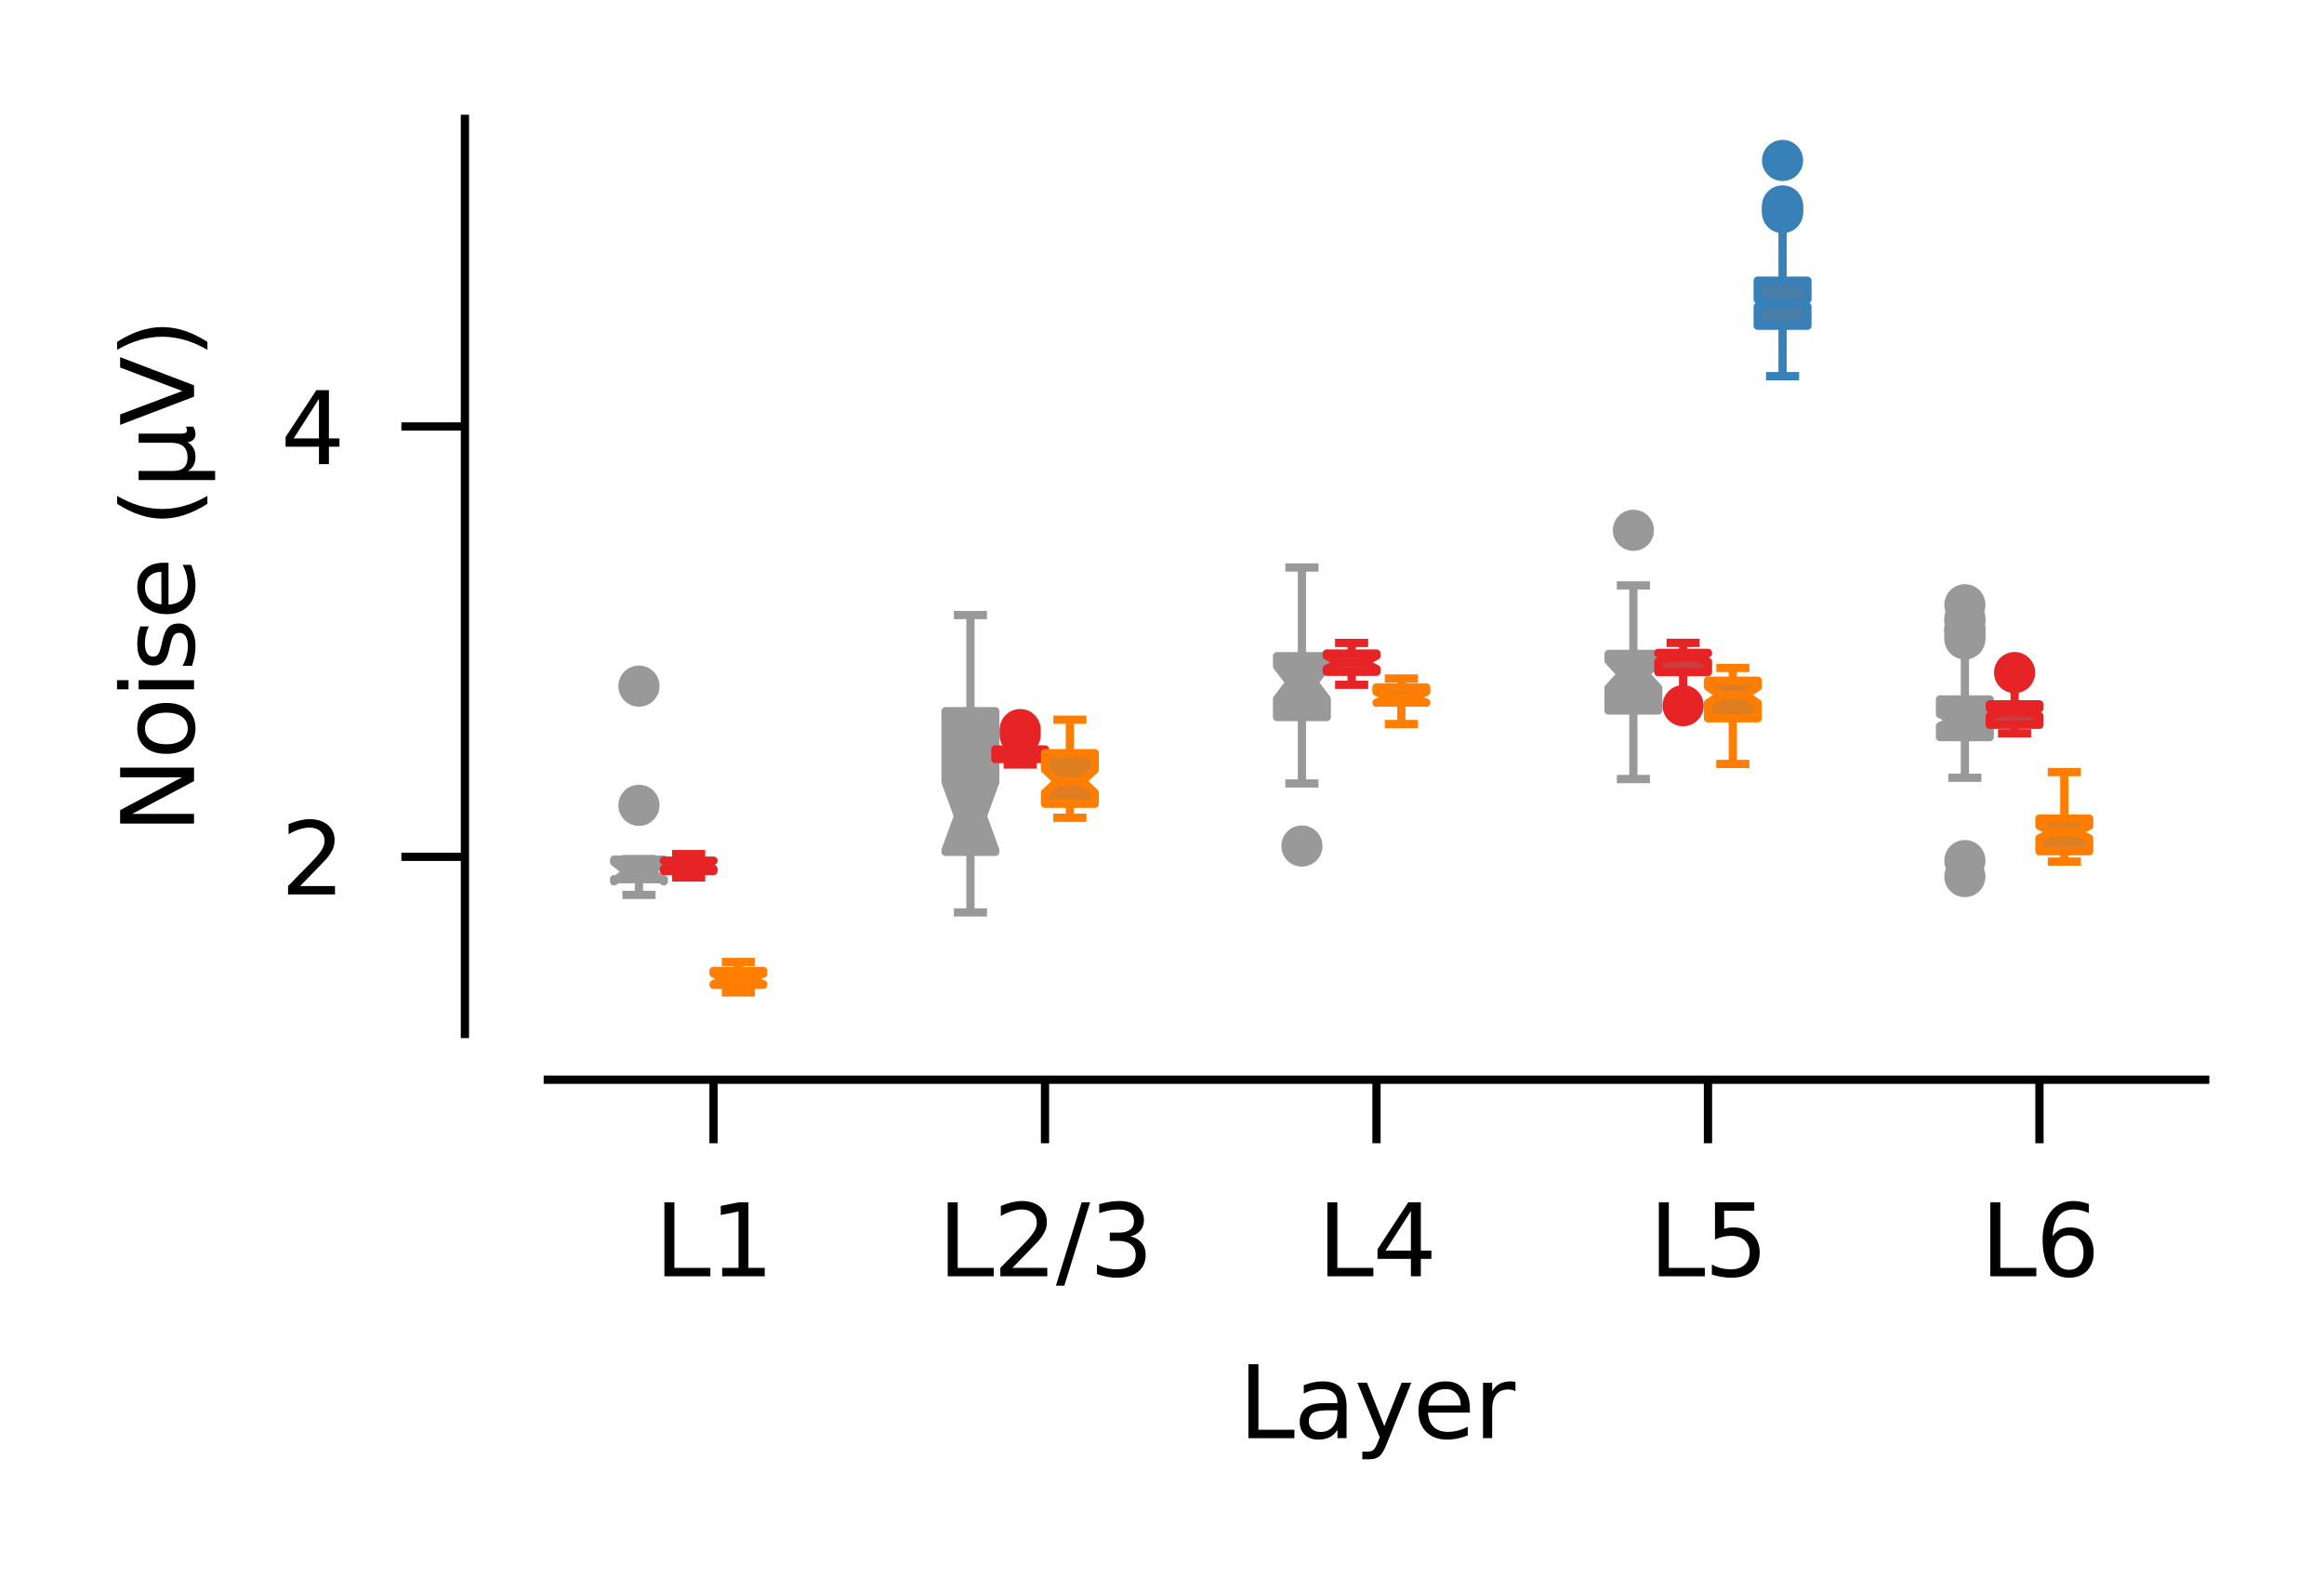 <?xml version="1.0" encoding="utf-8" standalone="no"?>
<!DOCTYPE svg PUBLIC "-//W3C//DTD SVG 1.1//EN"
  "http://www.w3.org/Graphics/SVG/1.1/DTD/svg11.dtd">
<svg xmlns:xlink="http://www.w3.org/1999/xlink" width="140.836pt" height="95.576pt" viewBox="0 0 140.836 95.576" xmlns="http://www.w3.org/2000/svg" version="1.1">
 <defs>
  <style type="text/css">*{stroke-linejoin: round; stroke-linecap: butt}</style>
 </defs>
 <g id="figure_1">
  <g id="patch_1">
   <path d="M 0 95.576 
L 140.836 95.576 
L 140.836 0 
L 0 0 
L 0 95.576 
z
" style="fill: none"/>
  </g>
  <g id="axes_1">
   <g id="patch_2">
    <path d="M 33.196 62.64 
L 133.636 62.64 
L 133.636 7.2 
L 33.196 7.2 
L 33.196 62.64 
z
" style="fill: none"/>
   </g>
   <g id="patch_3">
    <path d="M 43.24 77.98 
L 43.24 77.98 
L 43.24 77.98 
L 43.24 77.98 
z
" clip-path="url(#p2f47319783)" style="fill: #999999; stroke: #484848; stroke-width: 0.5; stroke-linejoin: miter"/>
   </g>
   <g id="patch_4">
    <path d="M 43.24 77.98 
L 43.24 77.98 
L 43.24 77.98 
L 43.24 77.98 
z
" clip-path="url(#p2f47319783)" style="fill: #cd3c3e; stroke: #484848; stroke-width: 0.5; stroke-linejoin: miter"/>
   </g>
   <g id="patch_5">
    <path d="M 43.24 77.98 
L 43.24 77.98 
L 43.24 77.98 
L 43.24 77.98 
z
" clip-path="url(#p2f47319783)" style="fill: #df7e20; stroke: #484848; stroke-width: 0.5; stroke-linejoin: miter"/>
   </g>
   <g id="patch_6">
    <path d="M 43.24 77.98 
L 43.24 77.98 
L 43.24 77.98 
L 43.24 77.98 
z
" clip-path="url(#p2f47319783)" style="fill: #487ea8; stroke: #484848; stroke-width: 0.5; stroke-linejoin: miter"/>
   </g>
   <g id="matplotlib.axis_1">
    <g id="xtick_1">
     <g id="line2d_1">
      <defs>
       <path id="m2752b0e499" d="M 0 0 
L 0 3.85 
" style="stroke: #000000; stroke-width: 0.5"/>
      </defs>
      <g>
       <use xlink:href="#m2752b0e499" x="43.24" y="65.412" style="stroke: #000000; stroke-width: 0.5"/>
      </g>
     </g>
     <g id="text_1">
      <!-- L1 -->
      <g transform="translate(39.66 77.321) scale(0.06 -0.06)">
       <defs>
        <path id="DejaVuSans-4c" d="M 628 4666 
L 1259 4666 
L 1259 531 
L 3531 531 
L 3531 0 
L 628 0 
L 628 4666 
z
" transform="scale(0.016)"/>
        <path id="DejaVuSans-31" d="M 794 531 
L 1825 531 
L 1825 4091 
L 703 3866 
L 703 4441 
L 1819 4666 
L 2450 4666 
L 2450 531 
L 3481 531 
L 3481 0 
L 794 0 
L 794 531 
z
" transform="scale(0.016)"/>
       </defs>
       <use xlink:href="#DejaVuSans-4c"/>
       <use xlink:href="#DejaVuSans-31" x="55.713"/>
      </g>
     </g>
    </g>
    <g id="xtick_2">
     <g id="line2d_2">
      <g>
       <use xlink:href="#m2752b0e499" x="63.328" y="65.412" style="stroke: #000000; stroke-width: 0.5"/>
      </g>
     </g>
     <g id="text_2">
      <!-- L2/3 -->
      <g transform="translate(56.829 77.321) scale(0.06 -0.06)">
       <defs>
        <path id="DejaVuSans-32" d="M 1228 531 
L 3431 531 
L 3431 0 
L 469 0 
L 469 531 
Q 828 903 1448 1529 
Q 2069 2156 2228 2338 
Q 2531 2678 2651 2914 
Q 2772 3150 2772 3378 
Q 2772 3750 2511 3984 
Q 2250 4219 1831 4219 
Q 1534 4219 1204 4116 
Q 875 4013 500 3803 
L 500 4441 
Q 881 4594 1212 4672 
Q 1544 4750 1819 4750 
Q 2544 4750 2975 4387 
Q 3406 4025 3406 3419 
Q 3406 3131 3298 2873 
Q 3191 2616 2906 2266 
Q 2828 2175 2409 1742 
Q 1991 1309 1228 531 
z
" transform="scale(0.016)"/>
        <path id="DejaVuSans-2f" d="M 1625 4666 
L 2156 4666 
L 531 -594 
L 0 -594 
L 1625 4666 
z
" transform="scale(0.016)"/>
        <path id="DejaVuSans-33" d="M 2597 2516 
Q 3050 2419 3304 2112 
Q 3559 1806 3559 1356 
Q 3559 666 3084 287 
Q 2609 -91 1734 -91 
Q 1441 -91 1130 -33 
Q 819 25 488 141 
L 488 750 
Q 750 597 1062 519 
Q 1375 441 1716 441 
Q 2309 441 2620 675 
Q 2931 909 2931 1356 
Q 2931 1769 2642 2001 
Q 2353 2234 1838 2234 
L 1294 2234 
L 1294 2753 
L 1863 2753 
Q 2328 2753 2575 2939 
Q 2822 3125 2822 3475 
Q 2822 3834 2567 4026 
Q 2313 4219 1838 4219 
Q 1578 4219 1281 4162 
Q 984 4106 628 3988 
L 628 4550 
Q 988 4650 1302 4700 
Q 1616 4750 1894 4750 
Q 2613 4750 3031 4423 
Q 3450 4097 3450 3541 
Q 3450 3153 3228 2886 
Q 3006 2619 2597 2516 
z
" transform="scale(0.016)"/>
       </defs>
       <use xlink:href="#DejaVuSans-4c"/>
       <use xlink:href="#DejaVuSans-32" x="55.713"/>
       <use xlink:href="#DejaVuSans-2f" x="119.336"/>
       <use xlink:href="#DejaVuSans-33" x="153.027"/>
      </g>
     </g>
    </g>
    <g id="xtick_3">
     <g id="line2d_3">
      <g>
       <use xlink:href="#m2752b0e499" x="83.416" y="65.412" style="stroke: #000000; stroke-width: 0.5"/>
      </g>
     </g>
     <g id="text_3">
      <!-- L4 -->
      <g transform="translate(79.836 77.321) scale(0.06 -0.06)">
       <defs>
        <path id="DejaVuSans-34" d="M 2419 4116 
L 825 1625 
L 2419 1625 
L 2419 4116 
z
M 2253 4666 
L 3047 4666 
L 3047 1625 
L 3713 1625 
L 3713 1100 
L 3047 1100 
L 3047 0 
L 2419 0 
L 2419 1100 
L 313 1100 
L 313 1709 
L 2253 4666 
z
" transform="scale(0.016)"/>
       </defs>
       <use xlink:href="#DejaVuSans-4c"/>
       <use xlink:href="#DejaVuSans-34" x="55.713"/>
      </g>
     </g>
    </g>
    <g id="xtick_4">
     <g id="line2d_4">
      <g>
       <use xlink:href="#m2752b0e499" x="103.504" y="65.412" style="stroke: #000000; stroke-width: 0.5"/>
      </g>
     </g>
     <g id="text_4">
      <!-- L5 -->
      <g transform="translate(99.924 77.321) scale(0.06 -0.06)">
       <defs>
        <path id="DejaVuSans-35" d="M 691 4666 
L 3169 4666 
L 3169 4134 
L 1269 4134 
L 1269 2991 
Q 1406 3038 1543 3061 
Q 1681 3084 1819 3084 
Q 2600 3084 3056 2656 
Q 3513 2228 3513 1497 
Q 3513 744 3044 326 
Q 2575 -91 1722 -91 
Q 1428 -91 1123 -41 
Q 819 9 494 109 
L 494 744 
Q 775 591 1075 516 
Q 1375 441 1709 441 
Q 2250 441 2565 725 
Q 2881 1009 2881 1497 
Q 2881 1984 2565 2268 
Q 2250 2553 1709 2553 
Q 1456 2553 1204 2497 
Q 953 2441 691 2322 
L 691 4666 
z
" transform="scale(0.016)"/>
       </defs>
       <use xlink:href="#DejaVuSans-4c"/>
       <use xlink:href="#DejaVuSans-35" x="55.713"/>
      </g>
     </g>
    </g>
    <g id="xtick_5">
     <g id="line2d_5">
      <g>
       <use xlink:href="#m2752b0e499" x="123.592" y="65.412" style="stroke: #000000; stroke-width: 0.5"/>
      </g>
     </g>
     <g id="text_5">
      <!-- L6 -->
      <g transform="translate(120.012 77.321) scale(0.06 -0.06)">
       <defs>
        <path id="DejaVuSans-36" d="M 2113 2584 
Q 1688 2584 1439 2293 
Q 1191 2003 1191 1497 
Q 1191 994 1439 701 
Q 1688 409 2113 409 
Q 2538 409 2786 701 
Q 3034 994 3034 1497 
Q 3034 2003 2786 2293 
Q 2538 2584 2113 2584 
z
M 3366 4563 
L 3366 3988 
Q 3128 4100 2886 4159 
Q 2644 4219 2406 4219 
Q 1781 4219 1451 3797 
Q 1122 3375 1075 2522 
Q 1259 2794 1537 2939 
Q 1816 3084 2150 3084 
Q 2853 3084 3261 2657 
Q 3669 2231 3669 1497 
Q 3669 778 3244 343 
Q 2819 -91 2113 -91 
Q 1303 -91 875 529 
Q 447 1150 447 2328 
Q 447 3434 972 4092 
Q 1497 4750 2381 4750 
Q 2619 4750 2861 4703 
Q 3103 4656 3366 4563 
z
" transform="scale(0.016)"/>
       </defs>
       <use xlink:href="#DejaVuSans-4c"/>
       <use xlink:href="#DejaVuSans-36" x="55.713"/>
      </g>
     </g>
    </g>
    <g id="text_6">
     <!-- Layer -->
     <g transform="translate(75.052 87.128) scale(0.06 -0.06)">
      <defs>
       <path id="DejaVuSans-61" d="M 2194 1759 
Q 1497 1759 1228 1600 
Q 959 1441 959 1056 
Q 959 750 1161 570 
Q 1363 391 1709 391 
Q 2188 391 2477 730 
Q 2766 1069 2766 1631 
L 2766 1759 
L 2194 1759 
z
M 3341 1997 
L 3341 0 
L 2766 0 
L 2766 531 
Q 2569 213 2275 61 
Q 1981 -91 1556 -91 
Q 1019 -91 701 211 
Q 384 513 384 1019 
Q 384 1609 779 1909 
Q 1175 2209 1959 2209 
L 2766 2209 
L 2766 2266 
Q 2766 2663 2505 2880 
Q 2244 3097 1772 3097 
Q 1472 3097 1187 3025 
Q 903 2953 641 2809 
L 641 3341 
Q 956 3463 1253 3523 
Q 1550 3584 1831 3584 
Q 2591 3584 2966 3190 
Q 3341 2797 3341 1997 
z
" transform="scale(0.016)"/>
       <path id="DejaVuSans-79" d="M 2059 -325 
Q 1816 -950 1584 -1140 
Q 1353 -1331 966 -1331 
L 506 -1331 
L 506 -850 
L 844 -850 
Q 1081 -850 1212 -737 
Q 1344 -625 1503 -206 
L 1606 56 
L 191 3500 
L 800 3500 
L 1894 763 
L 2988 3500 
L 3597 3500 
L 2059 -325 
z
" transform="scale(0.016)"/>
       <path id="DejaVuSans-65" d="M 3597 1894 
L 3597 1613 
L 953 1613 
Q 991 1019 1311 708 
Q 1631 397 2203 397 
Q 2534 397 2845 478 
Q 3156 559 3463 722 
L 3463 178 
Q 3153 47 2828 -22 
Q 2503 -91 2169 -91 
Q 1331 -91 842 396 
Q 353 884 353 1716 
Q 353 2575 817 3079 
Q 1281 3584 2069 3584 
Q 2775 3584 3186 3129 
Q 3597 2675 3597 1894 
z
M 3022 2063 
Q 3016 2534 2758 2815 
Q 2500 3097 2075 3097 
Q 1594 3097 1305 2825 
Q 1016 2553 972 2059 
L 3022 2063 
z
" transform="scale(0.016)"/>
       <path id="DejaVuSans-72" d="M 2631 2963 
Q 2534 3019 2420 3045 
Q 2306 3072 2169 3072 
Q 1681 3072 1420 2755 
Q 1159 2438 1159 1844 
L 1159 0 
L 581 0 
L 581 3500 
L 1159 3500 
L 1159 2956 
Q 1341 3275 1631 3429 
Q 1922 3584 2338 3584 
Q 2397 3584 2469 3576 
Q 2541 3569 2628 3553 
L 2631 2963 
z
" transform="scale(0.016)"/>
      </defs>
      <use xlink:href="#DejaVuSans-4c"/>
      <use xlink:href="#DejaVuSans-61" x="55.713"/>
      <use xlink:href="#DejaVuSans-79" x="116.992"/>
      <use xlink:href="#DejaVuSans-65" x="176.172"/>
      <use xlink:href="#DejaVuSans-72" x="237.695"/>
     </g>
    </g>
   </g>
   <g id="matplotlib.axis_2">
    <g id="ytick_1">
     <g id="line2d_6">
      <defs>
       <path id="m1fdc66504e" d="M 0 0 
L -3.85 0 
" style="stroke: #000000; stroke-width: 0.5"/>
      </defs>
      <g>
       <use xlink:href="#m1fdc66504e" x="28.174" y="51.909" style="stroke: #000000; stroke-width: 0.5"/>
      </g>
     </g>
     <g id="text_7">
      <!-- 2 -->
      <g transform="translate(17.007 54.188) scale(0.06 -0.06)">
       <use xlink:href="#DejaVuSans-32"/>
      </g>
     </g>
    </g>
    <g id="ytick_2">
     <g id="line2d_7">
      <g>
       <use xlink:href="#m1fdc66504e" x="28.174" y="25.838" style="stroke: #000000; stroke-width: 0.5"/>
      </g>
     </g>
     <g id="text_8">
      <!-- 4 -->
      <g transform="translate(17.007 28.118) scale(0.06 -0.06)">
       <use xlink:href="#DejaVuSans-34"/>
      </g>
     </g>
    </g>
    <g id="text_9">
     <!-- Noise (μV) -->
     <g transform="translate(11.759 50.498) rotate(-90) scale(0.06 -0.06)">
      <defs>
       <path id="DejaVuSans-4e" d="M 628 4666 
L 1478 4666 
L 3547 763 
L 3547 4666 
L 4159 4666 
L 4159 0 
L 3309 0 
L 1241 3903 
L 1241 0 
L 628 0 
L 628 4666 
z
" transform="scale(0.016)"/>
       <path id="DejaVuSans-6f" d="M 1959 3097 
Q 1497 3097 1228 2736 
Q 959 2375 959 1747 
Q 959 1119 1226 758 
Q 1494 397 1959 397 
Q 2419 397 2687 759 
Q 2956 1122 2956 1747 
Q 2956 2369 2687 2733 
Q 2419 3097 1959 3097 
z
M 1959 3584 
Q 2709 3584 3137 3096 
Q 3566 2609 3566 1747 
Q 3566 888 3137 398 
Q 2709 -91 1959 -91 
Q 1206 -91 779 398 
Q 353 888 353 1747 
Q 353 2609 779 3096 
Q 1206 3584 1959 3584 
z
" transform="scale(0.016)"/>
       <path id="DejaVuSans-69" d="M 603 3500 
L 1178 3500 
L 1178 0 
L 603 0 
L 603 3500 
z
M 603 4863 
L 1178 4863 
L 1178 4134 
L 603 4134 
L 603 4863 
z
" transform="scale(0.016)"/>
       <path id="DejaVuSans-73" d="M 2834 3397 
L 2834 2853 
Q 2591 2978 2328 3040 
Q 2066 3103 1784 3103 
Q 1356 3103 1142 2972 
Q 928 2841 928 2578 
Q 928 2378 1081 2264 
Q 1234 2150 1697 2047 
L 1894 2003 
Q 2506 1872 2764 1633 
Q 3022 1394 3022 966 
Q 3022 478 2636 193 
Q 2250 -91 1575 -91 
Q 1294 -91 989 -36 
Q 684 19 347 128 
L 347 722 
Q 666 556 975 473 
Q 1284 391 1588 391 
Q 1994 391 2212 530 
Q 2431 669 2431 922 
Q 2431 1156 2273 1281 
Q 2116 1406 1581 1522 
L 1381 1569 
Q 847 1681 609 1914 
Q 372 2147 372 2553 
Q 372 3047 722 3315 
Q 1072 3584 1716 3584 
Q 2034 3584 2315 3537 
Q 2597 3491 2834 3397 
z
" transform="scale(0.016)"/>
       <path id="DejaVuSans-20" transform="scale(0.016)"/>
       <path id="DejaVuSans-28" d="M 1984 4856 
Q 1566 4138 1362 3434 
Q 1159 2731 1159 2009 
Q 1159 1288 1364 580 
Q 1569 -128 1984 -844 
L 1484 -844 
Q 1016 -109 783 600 
Q 550 1309 550 2009 
Q 550 2706 781 3412 
Q 1013 4119 1484 4856 
L 1984 4856 
z
" transform="scale(0.016)"/>
       <path id="DejaVuSans-3bc" d="M 544 -1331 
L 544 3500 
L 1119 3500 
L 1119 1325 
Q 1119 872 1334 640 
Q 1550 409 1972 409 
Q 2434 409 2667 671 
Q 2900 934 2900 1459 
L 2900 3500 
L 3475 3500 
L 3475 806 
Q 3475 619 3529 530 
Q 3584 441 3700 441 
Q 3728 441 3778 458 
Q 3828 475 3916 513 
L 3916 50 
Q 3788 -22 3673 -56 
Q 3559 -91 3450 -91 
Q 3234 -91 3106 31 
Q 2978 153 2931 403 
Q 2775 156 2548 32 
Q 2322 -91 2016 -91 
Q 1697 -91 1473 31 
Q 1250 153 1119 397 
L 1119 -1331 
L 544 -1331 
z
" transform="scale(0.016)"/>
       <path id="DejaVuSans-56" d="M 1831 0 
L 50 4666 
L 709 4666 
L 2188 738 
L 3669 4666 
L 4325 4666 
L 2547 0 
L 1831 0 
z
" transform="scale(0.016)"/>
       <path id="DejaVuSans-29" d="M 513 4856 
L 1013 4856 
Q 1481 4119 1714 3412 
Q 1947 2706 1947 2009 
Q 1947 1309 1714 600 
Q 1481 -109 1013 -844 
L 513 -844 
Q 928 -128 1133 580 
Q 1338 1288 1338 2009 
Q 1338 2731 1133 3434 
Q 928 4138 513 4856 
z
" transform="scale(0.016)"/>
      </defs>
      <use xlink:href="#DejaVuSans-4e"/>
      <use xlink:href="#DejaVuSans-6f" x="74.805"/>
      <use xlink:href="#DejaVuSans-69" x="135.986"/>
      <use xlink:href="#DejaVuSans-73" x="163.77"/>
      <use xlink:href="#DejaVuSans-65" x="215.869"/>
      <use xlink:href="#DejaVuSans-20" x="277.393"/>
      <use xlink:href="#DejaVuSans-28" x="309.18"/>
      <use xlink:href="#DejaVuSans-3bc" x="348.193"/>
      <use xlink:href="#DejaVuSans-56" x="411.816"/>
      <use xlink:href="#DejaVuSans-29" x="480.225"/>
     </g>
    </g>
   </g>
   <g id="patch_7">
    <path d="M 37.214 53.265 
L 40.227 53.265 
L 40.227 53.396 
L 39.474 52.808 
L 40.227 52.219 
L 40.227 52.08 
L 37.214 52.08 
L 37.214 52.219 
L 37.967 52.808 
L 37.214 53.396 
L 37.214 53.265 
z
" clip-path="url(#p2f47319783)" style="fill: #999999; stroke: #999999; stroke-width: 0.5; stroke-linejoin: miter"/>
   </g>
   <g id="line2d_8">
    <path d="M 38.721 53.265 
L 38.721 54.216 
" clip-path="url(#p2f47319783)" style="fill: none; stroke: #999999; stroke-width: 0.5"/>
   </g>
   <g id="line2d_9">
    <path d="M 38.721 52.08 
L 38.721 52.041 
" clip-path="url(#p2f47319783)" style="fill: none; stroke: #999999; stroke-width: 0.5"/>
   </g>
   <g id="line2d_10">
    <path d="M 37.967 54.216 
L 39.474 54.216 
" clip-path="url(#p2f47319783)" style="fill: none; stroke: #999999; stroke-width: 0.5; stroke-linecap: square"/>
   </g>
   <g id="line2d_11">
    <path d="M 37.967 52.041 
L 39.474 52.041 
" clip-path="url(#p2f47319783)" style="fill: none; stroke: #999999; stroke-width: 0.5; stroke-linecap: square"/>
   </g>
   <g id="line2d_12">
    <defs>
     <path id="meb1f684444" d="M 0 0.75 
C 0.199 0.75 0.39 0.671 0.53 0.53 
C 0.671 0.39 0.75 0.199 0.75 0 
C 0.75 -0.199 0.671 -0.39 0.53 -0.53 
C 0.39 -0.671 0.199 -0.75 0 -0.75 
C -0.199 -0.75 -0.39 -0.671 -0.53 -0.53 
C -0.671 -0.39 -0.75 -0.199 -0.75 0 
C -0.75 0.199 -0.671 0.39 -0.53 0.53 
C -0.39 0.671 -0.199 0.75 0 0.75 
z
" style="stroke: #999999"/>
    </defs>
    <g clip-path="url(#p2f47319783)">
     <use xlink:href="#meb1f684444" x="38.721" y="48.788" style="fill: #999999; stroke: #999999"/>
     <use xlink:href="#meb1f684444" x="38.721" y="41.567" style="fill: #999999; stroke: #999999"/>
    </g>
   </g>
   <g id="patch_8">
    <path d="M 57.302 51.607 
L 60.315 51.607 
L 60.315 51.509 
L 59.562 49.445 
L 60.315 47.381 
L 60.315 43.086 
L 57.302 43.086 
L 57.302 47.381 
L 58.055 49.445 
L 57.302 51.509 
L 57.302 51.607 
z
" clip-path="url(#p2f47319783)" style="fill: #999999; stroke: #999999; stroke-width: 0.5; stroke-linejoin: miter"/>
   </g>
   <g id="line2d_13">
    <path d="M 58.809 51.607 
L 58.809 55.276 
" clip-path="url(#p2f47319783)" style="fill: none; stroke: #999999; stroke-width: 0.5"/>
   </g>
   <g id="line2d_14">
    <path d="M 58.809 43.086 
L 58.809 37.261 
" clip-path="url(#p2f47319783)" style="fill: none; stroke: #999999; stroke-width: 0.5"/>
   </g>
   <g id="line2d_15">
    <path d="M 58.055 55.276 
L 59.562 55.276 
" clip-path="url(#p2f47319783)" style="fill: none; stroke: #999999; stroke-width: 0.5; stroke-linecap: square"/>
   </g>
   <g id="line2d_16">
    <path d="M 58.055 37.261 
L 59.562 37.261 
" clip-path="url(#p2f47319783)" style="fill: none; stroke: #999999; stroke-width: 0.5; stroke-linecap: square"/>
   </g>
   <g id="line2d_17"/>
   <g id="patch_9">
    <path d="M 77.39 43.441 
L 80.403 43.441 
L 80.403 42.346 
L 79.65 41.354 
L 80.403 40.361 
L 80.403 39.754 
L 77.39 39.754 
L 77.39 40.361 
L 78.143 41.354 
L 77.39 42.346 
L 77.39 43.441 
z
" clip-path="url(#p2f47319783)" style="fill: #999999; stroke: #999999; stroke-width: 0.5; stroke-linejoin: miter"/>
   </g>
   <g id="line2d_18">
    <path d="M 78.897 43.441 
L 78.897 47.466 
" clip-path="url(#p2f47319783)" style="fill: none; stroke: #999999; stroke-width: 0.5"/>
   </g>
   <g id="line2d_19">
    <path d="M 78.897 39.754 
L 78.897 34.381 
" clip-path="url(#p2f47319783)" style="fill: none; stroke: #999999; stroke-width: 0.5"/>
   </g>
   <g id="line2d_20">
    <path d="M 78.143 47.466 
L 79.65 47.466 
" clip-path="url(#p2f47319783)" style="fill: none; stroke: #999999; stroke-width: 0.5; stroke-linecap: square"/>
   </g>
   <g id="line2d_21">
    <path d="M 78.143 34.381 
L 79.65 34.381 
" clip-path="url(#p2f47319783)" style="fill: none; stroke: #999999; stroke-width: 0.5; stroke-linecap: square"/>
   </g>
   <g id="line2d_22">
    <g clip-path="url(#p2f47319783)">
     <use xlink:href="#meb1f684444" x="78.897" y="51.254" style="fill: #999999; stroke: #999999"/>
    </g>
   </g>
   <g id="patch_10">
    <path d="M 97.478 43.046 
L 100.491 43.046 
L 100.491 41.682 
L 99.738 40.852 
L 100.491 40.021 
L 100.491 39.618 
L 97.478 39.618 
L 97.478 40.021 
L 98.231 40.852 
L 97.478 41.682 
L 97.478 43.046 
z
" clip-path="url(#p2f47319783)" style="fill: #999999; stroke: #999999; stroke-width: 0.5; stroke-linejoin: miter"/>
   </g>
   <g id="line2d_23">
    <path d="M 98.985 43.046 
L 98.985 47.197 
" clip-path="url(#p2f47319783)" style="fill: none; stroke: #999999; stroke-width: 0.5"/>
   </g>
   <g id="line2d_24">
    <path d="M 98.985 39.618 
L 98.985 35.465 
" clip-path="url(#p2f47319783)" style="fill: none; stroke: #999999; stroke-width: 0.5"/>
   </g>
   <g id="line2d_25">
    <path d="M 98.231 47.197 
L 99.738 47.197 
" clip-path="url(#p2f47319783)" style="fill: none; stroke: #999999; stroke-width: 0.5; stroke-linecap: square"/>
   </g>
   <g id="line2d_26">
    <path d="M 98.231 35.465 
L 99.738 35.465 
" clip-path="url(#p2f47319783)" style="fill: none; stroke: #999999; stroke-width: 0.5; stroke-linecap: square"/>
   </g>
   <g id="line2d_27">
    <g clip-path="url(#p2f47319783)">
     <use xlink:href="#meb1f684444" x="98.985" y="32.126" style="fill: #999999; stroke: #999999"/>
    </g>
   </g>
   <g id="patch_11">
    <path d="M 117.566 44.657 
L 120.579 44.657 
L 120.579 43.989 
L 119.826 43.627 
L 120.579 43.265 
L 120.579 42.373 
L 117.566 42.373 
L 117.566 43.265 
L 118.319 43.627 
L 117.566 43.989 
L 117.566 44.657 
z
" clip-path="url(#p2f47319783)" style="fill: #999999; stroke: #999999; stroke-width: 0.5; stroke-linejoin: miter"/>
   </g>
   <g id="line2d_28">
    <path d="M 119.073 44.657 
L 119.073 47.119 
" clip-path="url(#p2f47319783)" style="fill: none; stroke: #999999; stroke-width: 0.5"/>
   </g>
   <g id="line2d_29">
    <path d="M 119.073 42.373 
L 119.073 39.021 
" clip-path="url(#p2f47319783)" style="fill: none; stroke: #999999; stroke-width: 0.5"/>
   </g>
   <g id="line2d_30">
    <path d="M 118.319 47.119 
L 119.826 47.119 
" clip-path="url(#p2f47319783)" style="fill: none; stroke: #999999; stroke-width: 0.5; stroke-linecap: square"/>
   </g>
   <g id="line2d_31">
    <path d="M 118.319 39.021 
L 119.826 39.021 
" clip-path="url(#p2f47319783)" style="fill: none; stroke: #999999; stroke-width: 0.5; stroke-linecap: square"/>
   </g>
   <g id="line2d_32">
    <g clip-path="url(#p2f47319783)">
     <use xlink:href="#meb1f684444" x="119.073" y="53.105" style="fill: #999999; stroke: #999999"/>
     <use xlink:href="#meb1f684444" x="119.073" y="52.136" style="fill: #999999; stroke: #999999"/>
     <use xlink:href="#meb1f684444" x="119.073" y="38.542" style="fill: #999999; stroke: #999999"/>
     <use xlink:href="#meb1f684444" x="119.073" y="37.464" style="fill: #999999; stroke: #999999"/>
     <use xlink:href="#meb1f684444" x="119.073" y="37.614" style="fill: #999999; stroke: #999999"/>
     <use xlink:href="#meb1f684444" x="119.073" y="36.638" style="fill: #999999; stroke: #999999"/>
     <use xlink:href="#meb1f684444" x="119.073" y="38.143" style="fill: #999999; stroke: #999999"/>
     <use xlink:href="#meb1f684444" x="119.073" y="38.131" style="fill: #999999; stroke: #999999"/>
     <use xlink:href="#meb1f684444" x="119.073" y="38.199" style="fill: #999999; stroke: #999999"/>
     <use xlink:href="#meb1f684444" x="119.073" y="38.709" style="fill: #999999; stroke: #999999"/>
    </g>
   </g>
   <g id="patch_12">
    <path d="M 40.227 52.768 
L 43.24 52.768 
L 43.24 52.64 
L 42.487 52.394 
L 43.24 52.147 
L 43.24 52.14 
L 40.227 52.14 
L 40.227 52.147 
L 40.98 52.394 
L 40.227 52.64 
L 40.227 52.768 
z
" clip-path="url(#p2f47319783)" style="fill: #cd3c3e; stroke: #e62426; stroke-width: 0.5; stroke-linejoin: miter"/>
   </g>
   <g id="line2d_33">
    <path d="M 41.734 52.768 
L 41.734 53.16 
" clip-path="url(#p2f47319783)" style="fill: none; stroke: #e62426; stroke-width: 0.5"/>
   </g>
   <g id="line2d_34">
    <path d="M 41.734 52.14 
L 41.734 51.743 
" clip-path="url(#p2f47319783)" style="fill: none; stroke: #e62426; stroke-width: 0.5"/>
   </g>
   <g id="line2d_35">
    <path d="M 40.98 53.16 
L 42.487 53.16 
" clip-path="url(#p2f47319783)" style="fill: none; stroke: #e62426; stroke-width: 0.5; stroke-linecap: square"/>
   </g>
   <g id="line2d_36">
    <path d="M 40.98 51.743 
L 42.487 51.743 
" clip-path="url(#p2f47319783)" style="fill: none; stroke: #e62426; stroke-width: 0.5; stroke-linecap: square"/>
   </g>
   <g id="line2d_37"/>
   <g id="patch_13">
    <path d="M 60.315 45.983 
L 63.328 45.983 
L 63.328 45.987 
L 62.575 45.854 
L 63.328 45.721 
L 63.328 45.403 
L 60.315 45.403 
L 60.315 45.721 
L 61.068 45.854 
L 60.315 45.987 
L 60.315 45.983 
z
" clip-path="url(#p2f47319783)" style="fill: #cd3c3e; stroke: #e62426; stroke-width: 0.5; stroke-linejoin: miter"/>
   </g>
   <g id="line2d_38">
    <path d="M 61.822 45.983 
L 61.822 46.317 
" clip-path="url(#p2f47319783)" style="fill: none; stroke: #e62426; stroke-width: 0.5"/>
   </g>
   <g id="line2d_39">
    <path d="M 61.822 45.403 
L 61.822 44.547 
" clip-path="url(#p2f47319783)" style="fill: none; stroke: #e62426; stroke-width: 0.5"/>
   </g>
   <g id="line2d_40">
    <path d="M 61.068 46.317 
L 62.575 46.317 
" clip-path="url(#p2f47319783)" style="fill: none; stroke: #e62426; stroke-width: 0.5; stroke-linecap: square"/>
   </g>
   <g id="line2d_41">
    <path d="M 61.068 44.547 
L 62.575 44.547 
" clip-path="url(#p2f47319783)" style="fill: none; stroke: #e62426; stroke-width: 0.5; stroke-linecap: square"/>
   </g>
   <g id="line2d_42">
    <defs>
     <path id="m88825b9a7d" d="M 0 0.75 
C 0.199 0.75 0.39 0.671 0.53 0.53 
C 0.671 0.39 0.75 0.199 0.75 0 
C 0.75 -0.199 0.671 -0.39 0.53 -0.53 
C 0.39 -0.671 0.199 -0.75 0 -0.75 
C -0.199 -0.75 -0.39 -0.671 -0.53 -0.53 
C -0.671 -0.39 -0.75 -0.199 -0.75 0 
C -0.75 0.199 -0.671 0.39 -0.53 0.53 
C -0.39 0.671 -0.199 0.75 0 0.75 
z
" style="stroke: #e62426"/>
    </defs>
    <g clip-path="url(#p2f47319783)">
     <use xlink:href="#m88825b9a7d" x="61.822" y="44.201" style="fill: #e62426; stroke: #e62426"/>
     <use xlink:href="#m88825b9a7d" x="61.822" y="44.524" style="fill: #e62426; stroke: #e62426"/>
    </g>
   </g>
   <g id="patch_14">
    <path d="M 80.403 40.697 
L 83.416 40.697 
L 83.416 40.524 
L 82.663 40.127 
L 83.416 39.729 
L 83.416 39.592 
L 80.403 39.592 
L 80.403 39.729 
L 81.156 40.127 
L 80.403 40.524 
L 80.403 40.697 
z
" clip-path="url(#p2f47319783)" style="fill: #cd3c3e; stroke: #e62426; stroke-width: 0.5; stroke-linejoin: miter"/>
   </g>
   <g id="line2d_43">
    <path d="M 81.91 40.697 
L 81.91 41.485 
" clip-path="url(#p2f47319783)" style="fill: none; stroke: #e62426; stroke-width: 0.5"/>
   </g>
   <g id="line2d_44">
    <path d="M 81.91 39.592 
L 81.91 38.952 
" clip-path="url(#p2f47319783)" style="fill: none; stroke: #e62426; stroke-width: 0.5"/>
   </g>
   <g id="line2d_45">
    <path d="M 81.156 41.485 
L 82.663 41.485 
" clip-path="url(#p2f47319783)" style="fill: none; stroke: #e62426; stroke-width: 0.5; stroke-linecap: square"/>
   </g>
   <g id="line2d_46">
    <path d="M 81.156 38.952 
L 82.663 38.952 
" clip-path="url(#p2f47319783)" style="fill: none; stroke: #e62426; stroke-width: 0.5; stroke-linecap: square"/>
   </g>
   <g id="line2d_47"/>
   <g id="patch_15">
    <path d="M 100.491 40.717 
L 103.504 40.717 
L 103.504 40.091 
L 102.751 39.837 
L 103.504 39.584 
L 103.504 39.553 
L 100.491 39.553 
L 100.491 39.584 
L 101.244 39.837 
L 100.491 40.091 
L 100.491 40.717 
z
" clip-path="url(#p2f47319783)" style="fill: #cd3c3e; stroke: #e62426; stroke-width: 0.5; stroke-linejoin: miter"/>
   </g>
   <g id="line2d_48">
    <path d="M 101.998 40.717 
L 101.998 42.327 
" clip-path="url(#p2f47319783)" style="fill: none; stroke: #e62426; stroke-width: 0.5"/>
   </g>
   <g id="line2d_49">
    <path d="M 101.998 39.553 
L 101.998 38.946 
" clip-path="url(#p2f47319783)" style="fill: none; stroke: #e62426; stroke-width: 0.5"/>
   </g>
   <g id="line2d_50">
    <path d="M 101.244 42.327 
L 102.751 42.327 
" clip-path="url(#p2f47319783)" style="fill: none; stroke: #e62426; stroke-width: 0.5; stroke-linecap: square"/>
   </g>
   <g id="line2d_51">
    <path d="M 101.244 38.946 
L 102.751 38.946 
" clip-path="url(#p2f47319783)" style="fill: none; stroke: #e62426; stroke-width: 0.5; stroke-linecap: square"/>
   </g>
   <g id="line2d_52">
    <g clip-path="url(#p2f47319783)">
     <use xlink:href="#m88825b9a7d" x="101.998" y="42.753" style="fill: #e62426; stroke: #e62426"/>
    </g>
   </g>
   <g id="patch_16">
    <path d="M 120.579 43.91 
L 123.592 43.91 
L 123.592 43.382 
L 122.839 43.146 
L 123.592 42.911 
L 123.592 42.671 
L 120.579 42.671 
L 120.579 42.911 
L 121.332 43.146 
L 120.579 43.382 
L 120.579 43.91 
z
" clip-path="url(#p2f47319783)" style="fill: #cd3c3e; stroke: #e62426; stroke-width: 0.5; stroke-linejoin: miter"/>
   </g>
   <g id="line2d_53">
    <path d="M 122.086 43.91 
L 122.086 44.426 
" clip-path="url(#p2f47319783)" style="fill: none; stroke: #e62426; stroke-width: 0.5"/>
   </g>
   <g id="line2d_54">
    <path d="M 122.086 42.671 
L 122.086 41.087 
" clip-path="url(#p2f47319783)" style="fill: none; stroke: #e62426; stroke-width: 0.5"/>
   </g>
   <g id="line2d_55">
    <path d="M 121.332 44.426 
L 122.839 44.426 
" clip-path="url(#p2f47319783)" style="fill: none; stroke: #e62426; stroke-width: 0.5; stroke-linecap: square"/>
   </g>
   <g id="line2d_56">
    <path d="M 121.332 41.087 
L 122.839 41.087 
" clip-path="url(#p2f47319783)" style="fill: none; stroke: #e62426; stroke-width: 0.5; stroke-linecap: square"/>
   </g>
   <g id="line2d_57">
    <g clip-path="url(#p2f47319783)">
     <use xlink:href="#m88825b9a7d" x="122.086" y="40.746" style="fill: #e62426; stroke: #e62426"/>
    </g>
   </g>
   <g id="patch_17">
    <path d="M 43.24 59.658 
L 46.254 59.658 
L 46.254 59.629 
L 45.5 59.301 
L 46.254 58.973 
L 46.254 58.822 
L 43.24 58.822 
L 43.24 58.973 
L 43.994 59.301 
L 43.24 59.629 
L 43.24 59.658 
z
" clip-path="url(#p2f47319783)" style="fill: #df7e20; stroke: #ff7d00; stroke-width: 0.5; stroke-linejoin: miter"/>
   </g>
   <g id="line2d_58">
    <path d="M 44.747 59.658 
L 44.747 60.12 
" clip-path="url(#p2f47319783)" style="fill: none; stroke: #ff7d00; stroke-width: 0.5"/>
   </g>
   <g id="line2d_59">
    <path d="M 44.747 58.822 
L 44.747 58.278 
" clip-path="url(#p2f47319783)" style="fill: none; stroke: #ff7d00; stroke-width: 0.5"/>
   </g>
   <g id="line2d_60">
    <path d="M 43.994 60.12 
L 45.5 60.12 
" clip-path="url(#p2f47319783)" style="fill: none; stroke: #ff7d00; stroke-width: 0.5; stroke-linecap: square"/>
   </g>
   <g id="line2d_61">
    <path d="M 43.994 58.278 
L 45.5 58.278 
" clip-path="url(#p2f47319783)" style="fill: none; stroke: #ff7d00; stroke-width: 0.5; stroke-linecap: square"/>
   </g>
   <g id="line2d_62"/>
   <g id="patch_18">
    <path d="M 63.328 48.695 
L 66.342 48.695 
L 66.342 48.028 
L 65.588 47.326 
L 66.342 46.623 
L 66.342 45.628 
L 63.328 45.628 
L 63.328 46.623 
L 64.082 47.326 
L 63.328 48.028 
L 63.328 48.695 
z
" clip-path="url(#p2f47319783)" style="fill: #df7e20; stroke: #ff7d00; stroke-width: 0.5; stroke-linejoin: miter"/>
   </g>
   <g id="line2d_63">
    <path d="M 64.835 48.695 
L 64.835 49.541 
" clip-path="url(#p2f47319783)" style="fill: none; stroke: #ff7d00; stroke-width: 0.5"/>
   </g>
   <g id="line2d_64">
    <path d="M 64.835 45.628 
L 64.835 43.601 
" clip-path="url(#p2f47319783)" style="fill: none; stroke: #ff7d00; stroke-width: 0.5"/>
   </g>
   <g id="line2d_65">
    <path d="M 64.082 49.541 
L 65.588 49.541 
" clip-path="url(#p2f47319783)" style="fill: none; stroke: #ff7d00; stroke-width: 0.5; stroke-linecap: square"/>
   </g>
   <g id="line2d_66">
    <path d="M 64.082 43.601 
L 65.588 43.601 
" clip-path="url(#p2f47319783)" style="fill: none; stroke: #ff7d00; stroke-width: 0.5; stroke-linecap: square"/>
   </g>
   <g id="line2d_67"/>
   <g id="patch_19">
    <path d="M 83.416 42.565 
L 86.43 42.565 
L 86.43 42.581 
L 85.676 42.25 
L 86.43 41.918 
L 86.43 41.644 
L 83.416 41.644 
L 83.416 41.918 
L 84.17 42.25 
L 83.416 42.581 
L 83.416 42.565 
z
" clip-path="url(#p2f47319783)" style="fill: #df7e20; stroke: #ff7d00; stroke-width: 0.5; stroke-linejoin: miter"/>
   </g>
   <g id="line2d_68">
    <path d="M 84.923 42.565 
L 84.923 43.863 
" clip-path="url(#p2f47319783)" style="fill: none; stroke: #ff7d00; stroke-width: 0.5"/>
   </g>
   <g id="line2d_69">
    <path d="M 84.923 41.644 
L 84.923 41.109 
" clip-path="url(#p2f47319783)" style="fill: none; stroke: #ff7d00; stroke-width: 0.5"/>
   </g>
   <g id="line2d_70">
    <path d="M 84.17 43.863 
L 85.676 43.863 
" clip-path="url(#p2f47319783)" style="fill: none; stroke: #ff7d00; stroke-width: 0.5; stroke-linecap: square"/>
   </g>
   <g id="line2d_71">
    <path d="M 84.17 41.109 
L 85.676 41.109 
" clip-path="url(#p2f47319783)" style="fill: none; stroke: #ff7d00; stroke-width: 0.5; stroke-linecap: square"/>
   </g>
   <g id="line2d_72"/>
   <g id="patch_20">
    <path d="M 103.504 43.515 
L 106.518 43.515 
L 106.518 42.602 
L 105.764 42.106 
L 106.518 41.611 
L 106.518 41.239 
L 103.504 41.239 
L 103.504 41.611 
L 104.258 42.106 
L 103.504 42.602 
L 103.504 43.515 
z
" clip-path="url(#p2f47319783)" style="fill: #df7e20; stroke: #ff7d00; stroke-width: 0.5; stroke-linejoin: miter"/>
   </g>
   <g id="line2d_73">
    <path d="M 105.011 43.515 
L 105.011 46.283 
" clip-path="url(#p2f47319783)" style="fill: none; stroke: #ff7d00; stroke-width: 0.5"/>
   </g>
   <g id="line2d_74">
    <path d="M 105.011 41.239 
L 105.011 40.464 
" clip-path="url(#p2f47319783)" style="fill: none; stroke: #ff7d00; stroke-width: 0.5"/>
   </g>
   <g id="line2d_75">
    <path d="M 104.258 46.283 
L 105.764 46.283 
" clip-path="url(#p2f47319783)" style="fill: none; stroke: #ff7d00; stroke-width: 0.5; stroke-linecap: square"/>
   </g>
   <g id="line2d_76">
    <path d="M 104.258 40.464 
L 105.764 40.464 
" clip-path="url(#p2f47319783)" style="fill: none; stroke: #ff7d00; stroke-width: 0.5; stroke-linecap: square"/>
   </g>
   <g id="line2d_77"/>
   <g id="patch_21">
    <path d="M 123.592 51.571 
L 126.606 51.571 
L 126.606 50.789 
L 125.852 50.411 
L 126.606 50.034 
L 126.606 49.589 
L 123.592 49.589 
L 123.592 50.034 
L 124.346 50.411 
L 123.592 50.789 
L 123.592 51.571 
z
" clip-path="url(#p2f47319783)" style="fill: #df7e20; stroke: #ff7d00; stroke-width: 0.5; stroke-linejoin: miter"/>
   </g>
   <g id="line2d_78">
    <path d="M 125.099 51.571 
L 125.099 52.196 
" clip-path="url(#p2f47319783)" style="fill: none; stroke: #ff7d00; stroke-width: 0.5"/>
   </g>
   <g id="line2d_79">
    <path d="M 125.099 49.589 
L 125.099 46.776 
" clip-path="url(#p2f47319783)" style="fill: none; stroke: #ff7d00; stroke-width: 0.5"/>
   </g>
   <g id="line2d_80">
    <path d="M 124.346 52.196 
L 125.852 52.196 
" clip-path="url(#p2f47319783)" style="fill: none; stroke: #ff7d00; stroke-width: 0.5; stroke-linecap: square"/>
   </g>
   <g id="line2d_81">
    <path d="M 124.346 46.776 
L 125.852 46.776 
" clip-path="url(#p2f47319783)" style="fill: none; stroke: #ff7d00; stroke-width: 0.5; stroke-linecap: square"/>
   </g>
   <g id="line2d_82"/>
   <g id="patch_22">
    <path d="M 106.518 19.734 
L 109.531 19.734 
L 109.531 18.583 
L 108.777 18.364 
L 109.531 18.145 
L 109.531 17.003 
L 106.518 17.003 
L 106.518 18.145 
L 107.271 18.364 
L 106.518 18.583 
L 106.518 19.734 
z
" clip-path="url(#p2f47319783)" style="fill: #487ea8; stroke: #3880b8; stroke-width: 0.5; stroke-linejoin: miter"/>
   </g>
   <g id="line2d_83">
    <path d="M 108.024 19.734 
L 108.024 22.789 
" clip-path="url(#p2f47319783)" style="fill: none; stroke: #3880b8; stroke-width: 0.5"/>
   </g>
   <g id="line2d_84">
    <path d="M 108.024 17.003 
L 108.024 13.053 
" clip-path="url(#p2f47319783)" style="fill: none; stroke: #3880b8; stroke-width: 0.5"/>
   </g>
   <g id="line2d_85">
    <path d="M 107.271 22.789 
L 108.777 22.789 
" clip-path="url(#p2f47319783)" style="fill: none; stroke: #3880b8; stroke-width: 0.5; stroke-linecap: square"/>
   </g>
   <g id="line2d_86">
    <path d="M 107.271 13.053 
L 108.777 13.053 
" clip-path="url(#p2f47319783)" style="fill: none; stroke: #3880b8; stroke-width: 0.5; stroke-linecap: square"/>
   </g>
   <g id="line2d_87">
    <defs>
     <path id="m9058d69891" d="M 0 0.75 
C 0.199 0.75 0.39 0.671 0.53 0.53 
C 0.671 0.39 0.75 0.199 0.75 0 
C 0.75 -0.199 0.671 -0.39 0.53 -0.53 
C 0.39 -0.671 0.199 -0.75 0 -0.75 
C -0.199 -0.75 -0.39 -0.671 -0.53 -0.53 
C -0.671 -0.39 -0.75 -0.199 -0.75 0 
C -0.75 0.199 -0.671 0.39 -0.53 0.53 
C -0.39 0.671 -0.199 0.75 0 0.75 
z
" style="stroke: #3880b8"/>
    </defs>
    <g clip-path="url(#p2f47319783)">
     <use xlink:href="#m9058d69891" x="108.024" y="9.72" style="fill: #3880b8; stroke: #3880b8"/>
     <use xlink:href="#m9058d69891" x="108.024" y="12.474" style="fill: #3880b8; stroke: #3880b8"/>
     <use xlink:href="#m9058d69891" x="108.024" y="12.881" style="fill: #3880b8; stroke: #3880b8"/>
     <use xlink:href="#m9058d69891" x="108.024" y="12.611" style="fill: #3880b8; stroke: #3880b8"/>
     <use xlink:href="#m9058d69891" x="108.024" y="12.747" style="fill: #3880b8; stroke: #3880b8"/>
    </g>
   </g>
   <g id="line2d_88">
    <path d="M 37.967 52.808 
L 39.474 52.808 
" clip-path="url(#p2f47319783)" style="fill: none; stroke: #999999; stroke-width: 0.5"/>
   </g>
   <g id="line2d_89">
    <path d="M 58.055 49.445 
L 59.562 49.445 
" clip-path="url(#p2f47319783)" style="fill: none; stroke: #999999; stroke-width: 0.5"/>
   </g>
   <g id="line2d_90">
    <path d="M 78.143 41.354 
L 79.65 41.354 
" clip-path="url(#p2f47319783)" style="fill: none; stroke: #999999; stroke-width: 0.5"/>
   </g>
   <g id="line2d_91">
    <path d="M 98.231 40.852 
L 99.738 40.852 
" clip-path="url(#p2f47319783)" style="fill: none; stroke: #999999; stroke-width: 0.5"/>
   </g>
   <g id="line2d_92">
    <path d="M 118.319 43.627 
L 119.826 43.627 
" clip-path="url(#p2f47319783)" style="fill: none; stroke: #999999; stroke-width: 0.5"/>
   </g>
   <g id="line2d_93">
    <path d="M 40.98 52.394 
L 42.487 52.394 
" clip-path="url(#p2f47319783)" style="fill: none; stroke: #e62426; stroke-width: 0.5"/>
   </g>
   <g id="line2d_94">
    <path d="M 61.068 45.854 
L 62.575 45.854 
" clip-path="url(#p2f47319783)" style="fill: none; stroke: #e62426; stroke-width: 0.5"/>
   </g>
   <g id="line2d_95">
    <path d="M 81.156 40.127 
L 82.663 40.127 
" clip-path="url(#p2f47319783)" style="fill: none; stroke: #e62426; stroke-width: 0.5"/>
   </g>
   <g id="line2d_96">
    <path d="M 101.244 39.837 
L 102.751 39.837 
" clip-path="url(#p2f47319783)" style="fill: none; stroke: #e62426; stroke-width: 0.5"/>
   </g>
   <g id="line2d_97">
    <path d="M 121.332 43.146 
L 122.839 43.146 
" clip-path="url(#p2f47319783)" style="fill: none; stroke: #e62426; stroke-width: 0.5"/>
   </g>
   <g id="line2d_98">
    <path d="M 43.994 59.301 
L 45.5 59.301 
" clip-path="url(#p2f47319783)" style="fill: none; stroke: #ff7d00; stroke-width: 0.5"/>
   </g>
   <g id="line2d_99">
    <path d="M 64.082 47.326 
L 65.588 47.326 
" clip-path="url(#p2f47319783)" style="fill: none; stroke: #ff7d00; stroke-width: 0.5"/>
   </g>
   <g id="line2d_100">
    <path d="M 84.17 42.25 
L 85.676 42.25 
" clip-path="url(#p2f47319783)" style="fill: none; stroke: #ff7d00; stroke-width: 0.5"/>
   </g>
   <g id="line2d_101">
    <path d="M 104.258 42.106 
L 105.764 42.106 
" clip-path="url(#p2f47319783)" style="fill: none; stroke: #ff7d00; stroke-width: 0.5"/>
   </g>
   <g id="line2d_102">
    <path d="M 124.346 50.411 
L 125.852 50.411 
" clip-path="url(#p2f47319783)" style="fill: none; stroke: #ff7d00; stroke-width: 0.5"/>
   </g>
   <g id="line2d_103">
    <path d="M 107.271 18.364 
L 108.777 18.364 
" clip-path="url(#p2f47319783)" style="fill: none; stroke: #3880b8; stroke-width: 0.5"/>
   </g>
   <g id="patch_23">
    <path d="M 28.174 62.64 
L 28.174 7.2 
" style="fill: none; stroke: #000000; stroke-width: 0.5; stroke-linejoin: miter; stroke-linecap: square"/>
   </g>
   <g id="patch_24">
    <path d="M 33.196 65.412 
L 133.636 65.412 
" style="fill: none; stroke: #000000; stroke-width: 0.5; stroke-linejoin: miter; stroke-linecap: square"/>
   </g>
   <g id="legend_1"/>
  </g>
 </g>
 <defs>
  <clipPath id="p2f47319783">
   <rect x="33.196" y="7.2" width="100.44" height="55.44"/>
  </clipPath>
 </defs>
</svg>
